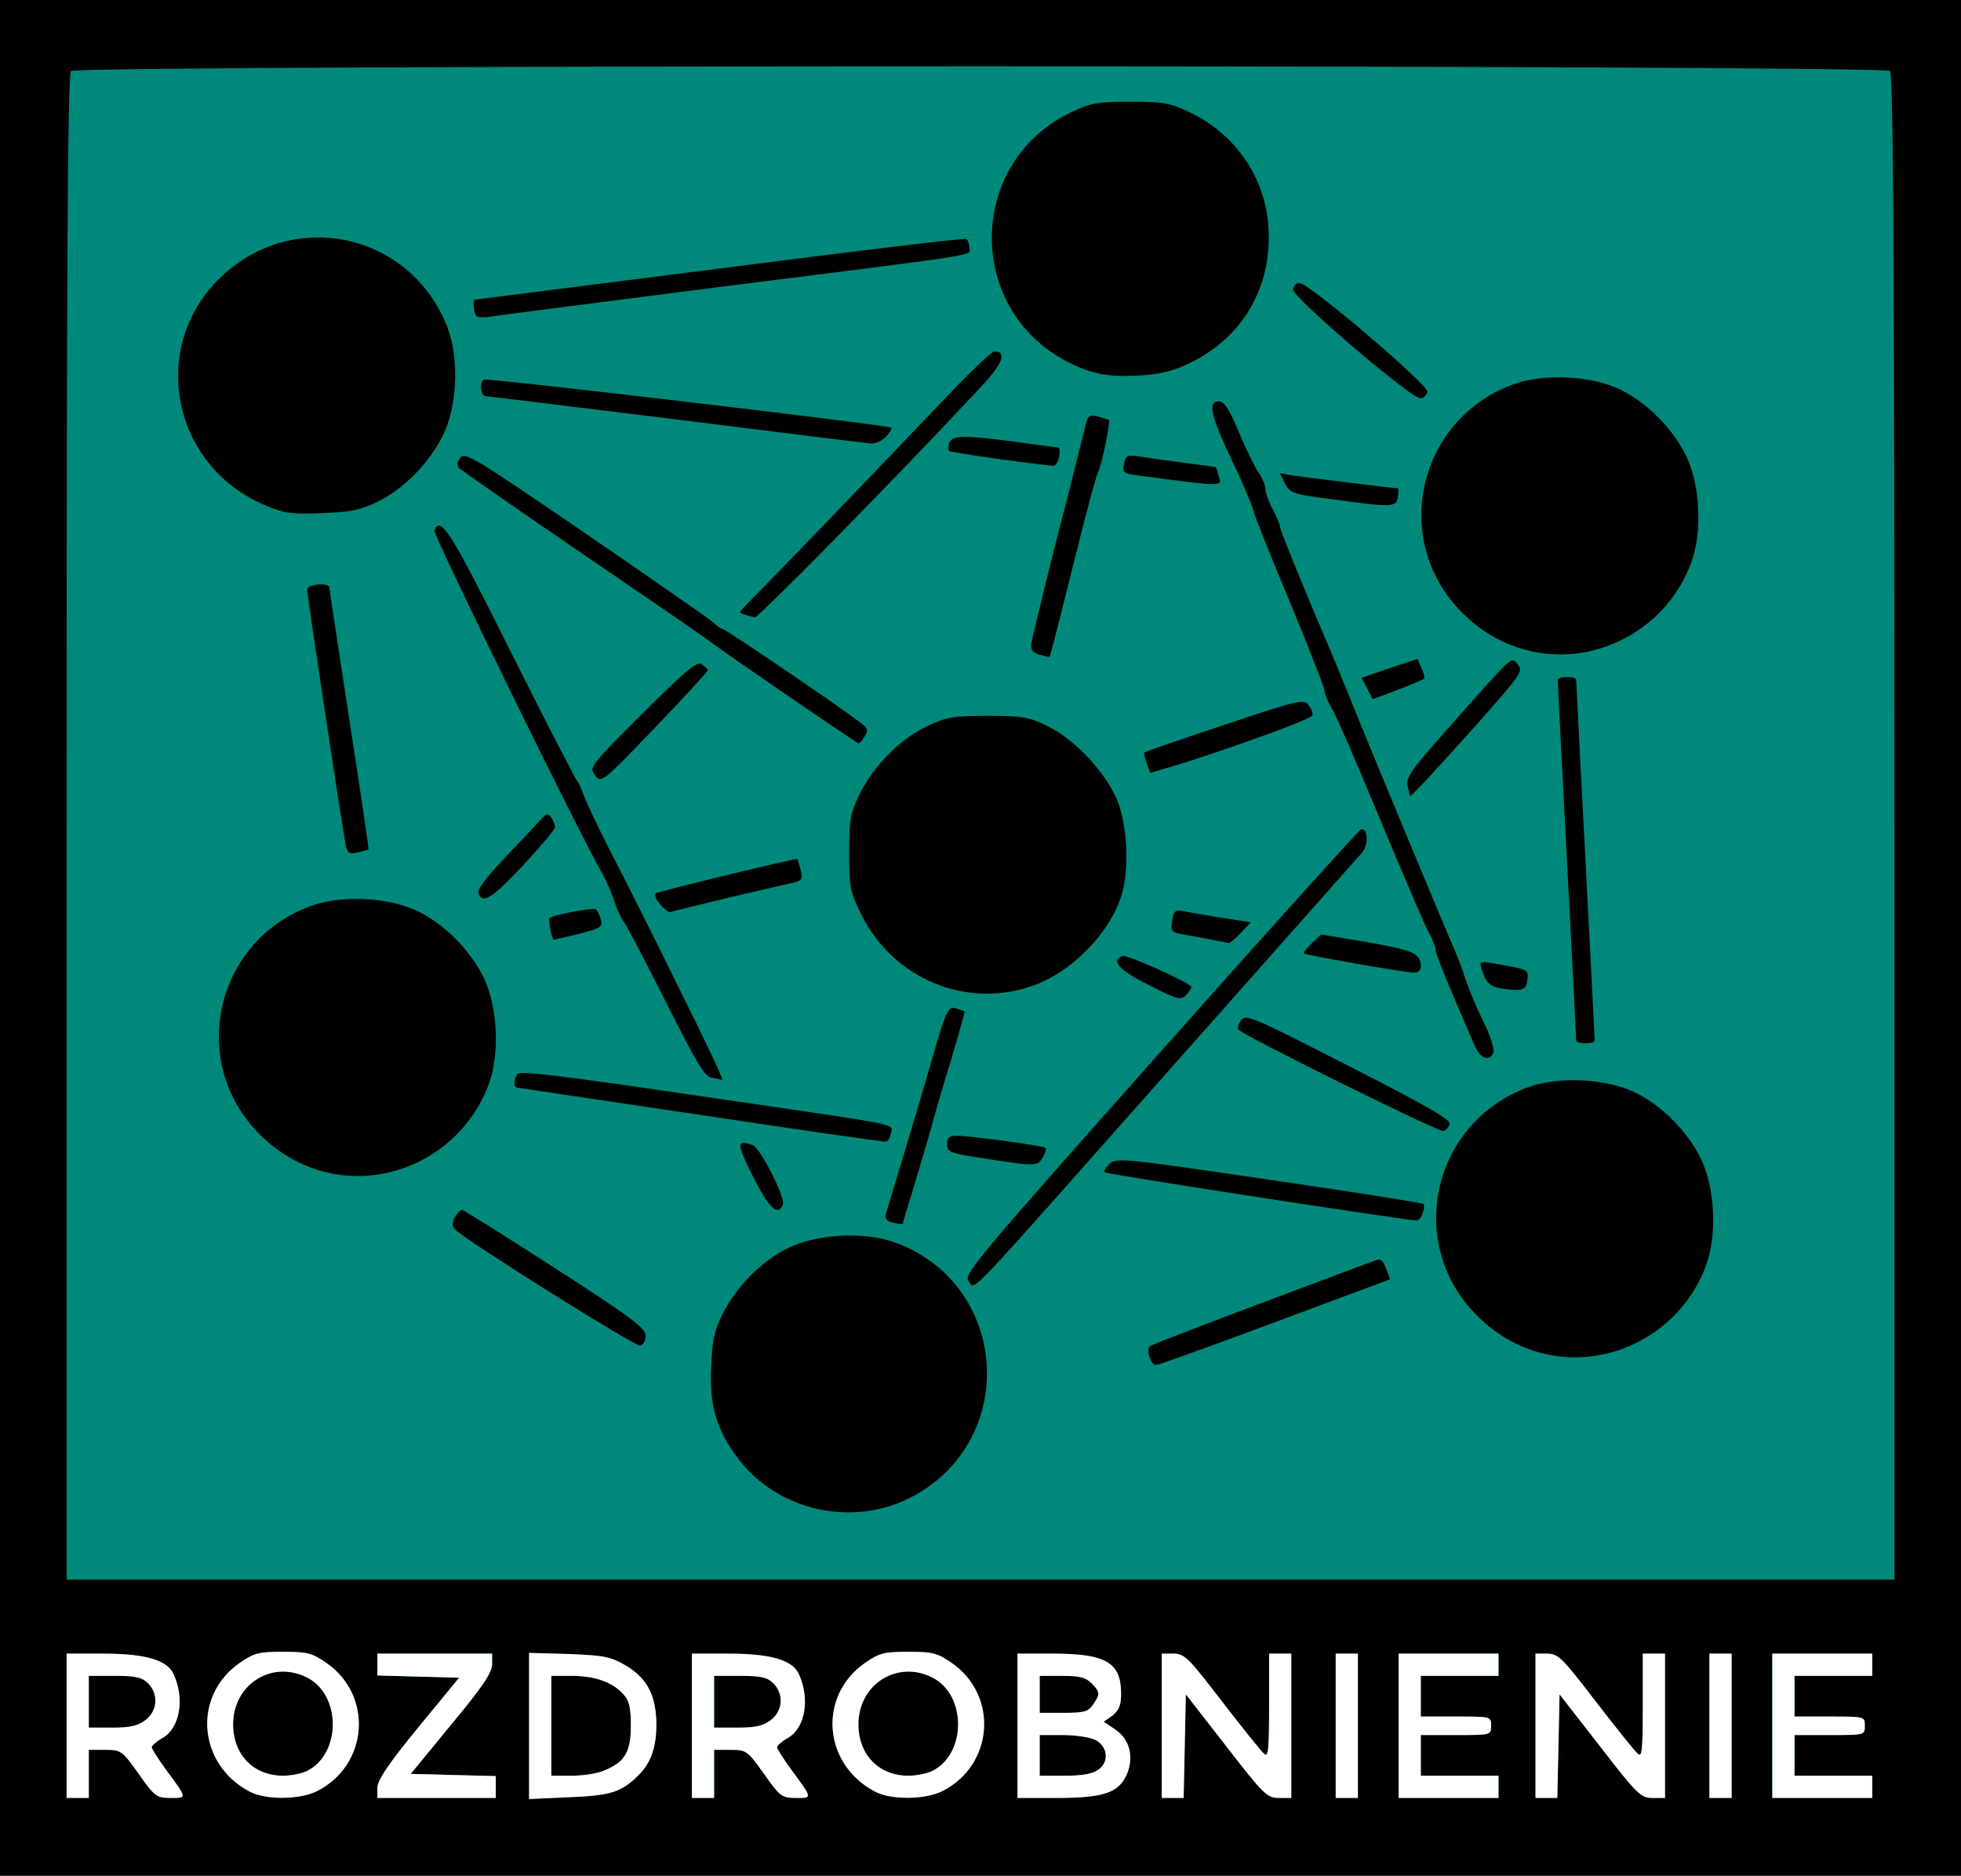 <!DOCTYPE svg PUBLIC "-//W3C//DTD SVG 20010904//EN" "http://www.w3.org/TR/2001/REC-SVG-20010904/DTD/svg10.dtd">
<svg version="1.0" xmlns="http://www.w3.org/2000/svg" width="530px" height="507px" viewBox="0 0 5300 5070" preserveAspectRatio="xMidYMid meet">
<rect x="0" y="0" width="5300" height="5070" fill="#333333" stroke="none"/>
<g id="layer101" fill="#000000" stroke="none">
 <path d="M0 2535 l0 -2535 2650 0 2650 0 0 2535 0 2535 -2650 0 -2650 0 0 -2535z"/>
 </g>
<g id="layer102" fill="#00897b" stroke="none">
 <path d="M180 4665 l0 -195 100 0 c111 0 170 17 188 53 32 67 19 148 -29 175 -16 9 -29 21 -29 25 0 4 17 31 38 60 59 80 58 77 13 77 -38 0 -43 -4 -86 -65 -45 -63 -48 -65 -91 -65 l-44 0 0 65 0 65 -30 0 -30 0 0 -195z m214 -16 c32 -25 35 -70 6 -99 -16 -16 -33 -20 -90 -20 l-70 0 0 70 0 70 64 0 c49 0 69 -5 90 -21z"/>
 <path d="M675 4843 c-141 -74 -155 -259 -27 -348 39 -27 52 -30 117 -30 65 0 78 3 117 30 127 88 114 275 -24 346 -46 24 -140 25 -183 2z m155 -56 c92 -46 93 -204 1 -252 -95 -49 -201 17 -201 126 0 82 55 139 135 139 22 0 51 -6 65 -13z"/>
 <path d="M1020 4833 c0 -21 29 -64 110 -163 l111 -135 -111 -3 -110 -3 0 -29 0 -30 155 0 155 0 0 29 c0 22 -26 61 -110 162 l-110 134 115 3 115 3 0 29 0 30 -160 0 -160 0 0 -27z"/>
 <path d="M1430 4665 l0 -197 108 3 c95 4 112 7 153 31 59 35 83 82 83 163 -1 64 -17 106 -56 141 -42 39 -72 48 -180 52 l-108 5 0 -198z m203 121 c56 -23 72 -50 72 -121 0 -49 -4 -68 -20 -85 -29 -33 -77 -50 -140 -50 l-55 0 0 135 0 135 55 0 c31 0 70 -6 88 -14z"/>
 <path d="M1870 4665 l0 -195 100 0 c111 0 170 17 188 53 32 67 19 148 -29 175 -16 9 -29 21 -29 25 0 4 17 31 38 60 59 80 58 77 13 77 -38 0 -43 -4 -86 -65 -45 -63 -48 -65 -91 -65 l-44 0 0 65 0 65 -30 0 -30 0 0 -195z m214 -16 c32 -25 35 -70 6 -99 -16 -16 -33 -20 -90 -20 l-70 0 0 70 0 70 64 0 c49 0 69 -5 90 -21z"/>
 <path d="M2365 4843 c-141 -74 -155 -259 -27 -348 39 -27 52 -30 117 -30 65 0 78 3 117 30 127 88 114 275 -24 346 -46 24 -140 25 -183 2z m155 -56 c92 -46 93 -204 1 -252 -95 -49 -201 17 -201 126 0 82 55 139 135 139 22 0 51 -6 65 -13z"/>
 <path d="M2750 4665 l0 -195 95 0 c145 0 185 24 185 109 0 30 -6 44 -23 58 l-24 17 31 21 c39 26 51 73 32 120 -22 51 -62 65 -191 65 l-105 0 0 -195z m218 119 c31 -21 26 -64 -8 -81 -14 -7 -53 -13 -87 -13 l-63 0 0 55 0 55 68 0 c46 0 75 -5 90 -16z m-14 -176 c20 -29 20 -34 -4 -58 -16 -16 -33 -20 -80 -20 l-60 0 0 50 0 50 64 0 c56 0 67 -3 80 -22z"/>
 <path d="M3140 4665 l0 -195 33 0 c29 1 40 12 131 131 55 71 105 134 113 140 11 10 13 -13 13 -130 l0 -141 30 0 30 0 0 195 0 195 -34 0 c-31 0 -41 -9 -142 -140 l-109 -140 -3 140 -3 140 -29 0 -30 0 0 -195z"/>
 <path d="M3610 4665 l0 -195 30 0 30 0 0 195 0 195 -30 0 -30 0 0 -195z"/>
 <path d="M3780 4665 l0 -195 135 0 135 0 0 30 0 30 -105 0 -105 0 0 55 0 55 95 0 c95 0 95 0 95 25 0 25 0 25 -95 25 l-95 0 0 55 0 55 105 0 105 0 0 30 0 30 -135 0 -135 0 0 -195z"/>
 <path d="M4150 4665 l0 -195 33 0 c29 1 40 12 131 131 55 71 105 134 113 140 11 10 13 -13 13 -130 l0 -141 30 0 30 0 0 195 0 195 -34 0 c-31 0 -41 -9 -142 -140 l-109 -140 -3 140 -3 140 -29 0 -30 0 0 -195z"/>
 <path d="M4620 4665 l0 -195 30 0 30 0 0 195 0 195 -30 0 -30 0 0 -195z"/>
 <path d="M4790 4665 l0 -195 135 0 135 0 0 30 0 30 -105 0 -105 0 0 55 0 55 95 0 c95 0 95 0 95 25 0 25 0 25 -95 25 l-95 0 0 55 0 55 105 0 105 0 0 30 0 30 -135 0 -135 0 0 -195z"/>
 <path d="M180 2237 c0 -1568 3 -2036 12 -2045 17 -17 4899 -17 4916 0 9 9 12 477 12 2045 l0 2033 -2470 0 -2470 0 0 -2033z m2275 1814 c298 -147 278 -574 -32 -691 -84 -32 -215 -25 -294 14 -71 35 -139 104 -175 176 -23 45 -29 72 -32 145 -5 105 15 172 74 249 105 138 302 184 459 107z m991 -477 l311 -116 -11 -29 c-7 -20 -15 -28 -26 -23 -8 3 -148 55 -310 116 -162 61 -298 113 -302 117 -11 9 2 51 16 51 6 0 151 -52 322 -116z m915 80 c115 -34 207 -119 249 -231 32 -84 25 -215 -14 -293 -36 -72 -104 -141 -175 -176 -79 -39 -210 -46 -294 -14 -251 94 -327 409 -146 605 100 108 243 149 380 109z m-2616 -43 c0 -21 -36 -48 -245 -183 -135 -87 -248 -158 -252 -158 -4 0 -12 10 -19 21 -8 17 -8 24 3 34 32 31 484 315 498 312 8 -1 15 -13 15 -26z m1435 -741 c266 -300 491 -554 501 -565 19 -21 16 -69 -3 -63 -5 2 -250 273 -543 603 -500 563 -532 601 -517 618 20 23 -31 76 562 -593z m-740 437 c0 -2 14 -48 31 -103 16 -54 36 -121 44 -149 7 -27 31 -111 54 -185 22 -74 39 -135 38 -136 -1 -1 -12 -4 -23 -8 -23 -7 -26 0 -80 189 -11 39 -79 265 -110 367 -3 10 2 18 13 21 26 7 33 7 33 4z m1405 -28 c4 -11 5 -22 2 -25 -2 -2 -189 -32 -416 -65 -394 -58 -413 -60 -432 -43 -10 9 -16 20 -13 23 4 5 784 125 841 130 6 1 15 -8 18 -20z m-1729 -23 c7 -19 -61 -152 -81 -160 -45 -17 -45 -5 0 84 43 86 68 109 81 76z m-1045 -92 c115 -34 207 -119 249 -231 32 -84 25 -215 -14 -293 -36 -72 -104 -141 -175 -176 -79 -39 -210 -46 -294 -14 -251 94 -327 409 -146 605 100 108 243 149 380 109z m1747 -35 c7 -12 11 -23 8 -26 -6 -6 -198 -32 -238 -33 -23 0 -28 5 -28 23 0 22 7 24 103 39 138 21 140 21 155 -3z m-410 -66 c4 -27 46 -18 -528 -102 -358 -53 -476 -67 -482 -58 -10 15 -10 37 0 37 4 1 228 34 497 74 270 41 495 73 500 72 6 -2 11 -12 13 -23z m1510 -25 c2 -12 -65 -51 -274 -157 -255 -131 -277 -140 -289 -124 -7 10 -11 21 -8 26 9 14 538 276 553 274 8 -1 16 -10 18 -19z m-2082 -365 c-67 -137 -151 -304 -187 -373 -35 -69 -68 -138 -73 -155 -6 -16 -13 -32 -17 -35 -3 -3 -84 -159 -178 -347 -164 -329 -191 -371 -207 -329 -4 11 401 839 456 931 9 17 23 48 30 70 7 22 18 47 25 55 7 8 58 106 114 217 81 162 105 202 123 206 13 2 26 5 30 6 4 0 -48 -110 -116 -246z m2200 172 c4 -9 -9 -48 -29 -88 -19 -39 -40 -90 -47 -112 -6 -22 -20 -58 -30 -80 -24 -55 -236 -564 -270 -650 -15 -38 -66 -162 -114 -274 -47 -112 -86 -209 -86 -215 0 -6 -9 -28 -20 -49 -11 -20 -20 -45 -20 -55 0 -10 -8 -29 -17 -42 -10 -14 -34 -63 -54 -110 -27 -65 -40 -85 -55 -85 -30 0 -22 38 34 156 28 58 54 119 58 135 4 16 49 130 101 253 51 124 93 231 93 239 0 8 9 29 19 46 11 17 70 153 131 301 62 149 121 286 131 305 11 19 19 41 19 48 0 7 20 59 44 115 24 56 51 119 60 140 15 38 42 49 52 22z m274 -32 c0 -5 -11 -224 -25 -488 -14 -264 -25 -483 -25 -487 0 -5 -11 -8 -25 -8 -14 0 -25 3 -25 8 0 4 11 223 25 487 14 264 25 483 25 488 0 4 11 7 25 7 14 0 25 -3 25 -7z m-1100 -128 c7 -9 11 -17 9 -19 -19 -17 -174 -86 -185 -82 -32 12 -11 37 64 75 87 45 95 47 112 26z m-420 -20 c107 -37 211 -144 242 -248 20 -68 15 -183 -11 -250 -30 -76 -114 -167 -189 -204 -51 -25 -68 -28 -162 -28 -93 0 -111 3 -162 27 -74 34 -146 107 -184 183 -26 54 -29 70 -29 160 0 93 2 105 33 167 85 173 283 256 462 193z m1338 -17 c3 -28 4 -27 -92 -44 -37 -6 -38 -6 -31 17 11 37 24 47 58 52 53 7 62 3 65 -25z m-288 -35 c0 -36 -19 -44 -143 -66 l-126 -21 -25 23 c-14 14 -24 26 -22 28 5 5 263 50 294 52 15 1 22 -5 22 -16z m-486 -92 l27 -28 -78 -12 c-43 -7 -90 -15 -104 -18 -23 -4 -27 -1 -31 26 -4 28 -2 31 26 36 25 5 98 18 127 24 3 1 18 -12 33 -28z m-1788 3 c58 -15 64 -19 58 -38 -3 -11 -9 -24 -13 -28 -5 -6 -118 15 -126 24 -4 4 6 58 12 58 2 0 33 -7 69 -16z m409 -99 c83 -19 160 -37 173 -40 19 -5 21 -10 16 -33 -4 -15 -8 -28 -9 -30 -3 -3 -378 88 -383 93 -9 9 28 54 41 50 6 -2 80 -20 162 -40z m-561 -86 c47 -51 86 -97 86 -103 0 -6 -5 -18 -10 -26 -8 -13 -12 -12 -28 5 -10 11 -53 57 -96 102 -52 55 -77 87 -73 98 12 29 36 14 121 -76z m-418 -43 c1 -1 -22 -158 -52 -351 -29 -192 -54 -353 -54 -357 0 -14 -60 -9 -60 5 0 16 98 664 105 695 5 19 10 21 33 16 15 -4 28 -7 28 -8z m2998 -341 c118 -133 123 -141 108 -159 -19 -21 -2 -37 -201 187 -91 103 -102 120 -96 144 l6 26 29 -29 c16 -16 85 -92 154 -169z m-2081 -144 c-1 -3 -9 -10 -17 -16 -13 -8 -44 19 -160 134 -142 142 -144 145 -128 166 17 23 18 22 162 -128 80 -83 144 -153 143 -156z m1481 185 c83 -29 151 -57 153 -62 2 -6 -3 -18 -10 -28 -13 -17 -24 -15 -227 53 -118 39 -215 73 -217 75 -2 2 1 15 6 29 l10 26 68 -20 c37 -11 135 -43 217 -73z m-1057 -6 c11 -17 9 -22 -20 -43 -75 -56 -358 -247 -364 -247 -4 0 -16 -8 -27 -19 -12 -10 -167 -118 -345 -240 -297 -203 -324 -220 -337 -204 -10 14 -10 21 -1 30 7 6 154 109 327 227 173 118 331 226 350 241 48 36 394 273 400 274 3 1 11 -8 17 -19z m1512 -155 c2 -3 -1 -16 -7 -29 l-11 -25 -75 25 -76 26 15 29 15 29 67 -25 c37 -14 69 -28 72 -30z m-950 -302 c33 -133 64 -250 70 -260 9 -18 33 -135 28 -138 -1 -1 -14 -5 -29 -9 -25 -6 -28 -3 -36 31 -21 83 -52 209 -56 223 -17 62 -87 344 -89 362 -1 16 5 23 23 28 14 4 26 6 27 6 1 -1 29 -110 62 -243z m1422 221 c115 -34 207 -119 249 -231 32 -84 25 -215 -14 -293 -36 -72 -104 -141 -175 -176 -79 -39 -210 -46 -294 -14 -251 94 -327 409 -146 605 100 108 243 149 380 109z m-2100 -261 c166 -169 287 -294 428 -445 61 -64 74 -98 38 -98 -7 0 -76 66 -152 147 -200 210 -411 429 -477 496 -32 32 -58 59 -58 62 0 3 18 9 41 14 3 0 84 -79 180 -176z m-1198 -138 c68 -34 135 -101 173 -176 39 -76 46 -208 14 -292 -96 -254 -411 -327 -610 -141 -200 187 -138 513 117 620 51 22 70 24 153 21 80 -3 104 -8 153 -32z m2755 -12 c2 -13 2 -23 0 -23 -11 0 -258 -31 -286 -35 l-33 -6 14 28 c14 27 21 29 139 44 152 21 162 20 166 -8z m-484 -55 c-3 -13 -7 -24 -8 -25 0 -1 -39 -6 -86 -12 -47 -6 -101 -14 -121 -17 -33 -5 -37 -3 -41 20 -5 23 -2 26 36 31 235 31 229 31 220 3z m-432 -53 c3 -14 2 -25 -1 -25 -3 0 -53 -7 -111 -15 -141 -19 -176 -19 -184 1 -4 9 -4 19 -1 23 5 4 198 32 281 40 7 1 14 -10 16 -24z m-467 -55 c10 -11 16 -22 14 -24 -8 -7 -1093 -135 -1101 -130 -13 8 -9 44 5 45 6 0 239 29 517 63 278 35 514 64 526 65 11 0 29 -8 39 -19z m1463 -121 c3 -18 -320 -294 -346 -294 -10 0 -17 8 -17 18 0 22 323 298 345 294 8 -1 16 -9 18 -18z m-652 -73 c151 -69 234 -209 222 -376 -10 -133 -91 -250 -216 -308 -50 -24 -70 -27 -157 -27 -87 0 -107 3 -157 27 -285 133 -291 534 -11 677 63 32 110 41 190 36 50 -2 90 -11 129 -29z m-1256 -211 c731 -92 670 -83 670 -105 0 -10 -4 -21 -8 -24 -5 -3 -305 33 -668 80 -362 46 -660 84 -661 84 -6 0 -2 37 4 44 4 4 21 5 38 2 16 -3 298 -39 625 -81z"/>
 </g>
<g id="layer103" fill="#ffffff" stroke="none">
 <path d="M180 4665 l0 -195 100 0 c111 0 170 17 188 53 32 67 19 148 -29 175 -16 9 -29 21 -29 25 0 4 17 31 38 60 59 80 58 77 13 77 -38 0 -43 -4 -86 -65 -45 -63 -48 -65 -91 -65 l-44 0 0 65 0 65 -30 0 -30 0 0 -195z m214 -16 c32 -25 35 -70 6 -99 -16 -16 -33 -20 -90 -20 l-70 0 0 70 0 70 64 0 c49 0 69 -5 90 -21z"/>
 <path d="M675 4843 c-141 -74 -155 -259 -27 -348 39 -27 52 -30 117 -30 65 0 78 3 117 30 127 88 114 275 -24 346 -46 24 -140 25 -183 2z m155 -56 c92 -46 93 -204 1 -252 -95 -49 -201 17 -201 126 0 82 55 139 135 139 22 0 51 -6 65 -13z"/>
 <path d="M1020 4833 c0 -21 29 -64 110 -163 l111 -135 -111 -3 -110 -3 0 -29 0 -30 155 0 155 0 0 29 c0 22 -26 61 -110 162 l-110 134 115 3 115 3 0 29 0 30 -160 0 -160 0 0 -27z"/>
 <path d="M1430 4665 l0 -197 108 3 c95 4 112 7 153 31 59 35 83 82 83 163 -1 64 -17 106 -56 141 -42 39 -72 48 -180 52 l-108 5 0 -198z m203 121 c56 -23 72 -50 72 -121 0 -49 -4 -68 -20 -85 -29 -33 -77 -50 -140 -50 l-55 0 0 135 0 135 55 0 c31 0 70 -6 88 -14z"/>
 <path d="M1870 4665 l0 -195 100 0 c111 0 170 17 188 53 32 67 19 148 -29 175 -16 9 -29 21 -29 25 0 4 17 31 38 60 59 80 58 77 13 77 -38 0 -43 -4 -86 -65 -45 -63 -48 -65 -91 -65 l-44 0 0 65 0 65 -30 0 -30 0 0 -195z m214 -16 c32 -25 35 -70 6 -99 -16 -16 -33 -20 -90 -20 l-70 0 0 70 0 70 64 0 c49 0 69 -5 90 -21z"/>
 <path d="M2365 4843 c-141 -74 -155 -259 -27 -348 39 -27 52 -30 117 -30 65 0 78 3 117 30 127 88 114 275 -24 346 -46 24 -140 25 -183 2z m155 -56 c92 -46 93 -204 1 -252 -95 -49 -201 17 -201 126 0 82 55 139 135 139 22 0 51 -6 65 -13z"/>
 <path d="M2750 4665 l0 -195 95 0 c145 0 185 24 185 109 0 30 -6 44 -23 58 l-24 17 31 21 c39 26 51 73 32 120 -22 51 -62 65 -191 65 l-105 0 0 -195z m218 119 c31 -21 26 -64 -8 -81 -14 -7 -53 -13 -87 -13 l-63 0 0 55 0 55 68 0 c46 0 75 -5 90 -16z m-14 -176 c20 -29 20 -34 -4 -58 -16 -16 -33 -20 -80 -20 l-60 0 0 50 0 50 64 0 c56 0 67 -3 80 -22z"/>
 <path d="M3140 4665 l0 -195 33 0 c29 1 40 12 131 131 55 71 105 134 113 140 11 10 13 -13 13 -130 l0 -141 30 0 30 0 0 195 0 195 -34 0 c-31 0 -41 -9 -142 -140 l-109 -140 -3 140 -3 140 -29 0 -30 0 0 -195z"/>
 <path d="M3610 4665 l0 -195 30 0 30 0 0 195 0 195 -30 0 -30 0 0 -195z"/>
 <path d="M3780 4665 l0 -195 135 0 135 0 0 30 0 30 -105 0 -105 0 0 55 0 55 95 0 c95 0 95 0 95 25 0 25 0 25 -95 25 l-95 0 0 55 0 55 105 0 105 0 0 30 0 30 -135 0 -135 0 0 -195z"/>
 <path d="M4150 4665 l0 -195 33 0 c29 1 40 12 131 131 55 71 105 134 113 140 11 10 13 -13 13 -130 l0 -141 30 0 30 0 0 195 0 195 -34 0 c-31 0 -41 -9 -142 -140 l-109 -140 -3 140 -3 140 -29 0 -30 0 0 -195z"/>
 <path d="M4620 4665 l0 -195 30 0 30 0 0 195 0 195 -30 0 -30 0 0 -195z"/>
 <path d="M4790 4665 l0 -195 135 0 135 0 0 30 0 30 -105 0 -105 0 0 55 0 55 95 0 c95 0 95 0 95 25 0 25 0 25 -95 25 l-95 0 0 55 0 55 105 0 105 0 0 30 0 30 -135 0 -135 0 0 -195z"/>
 </g>

</svg>